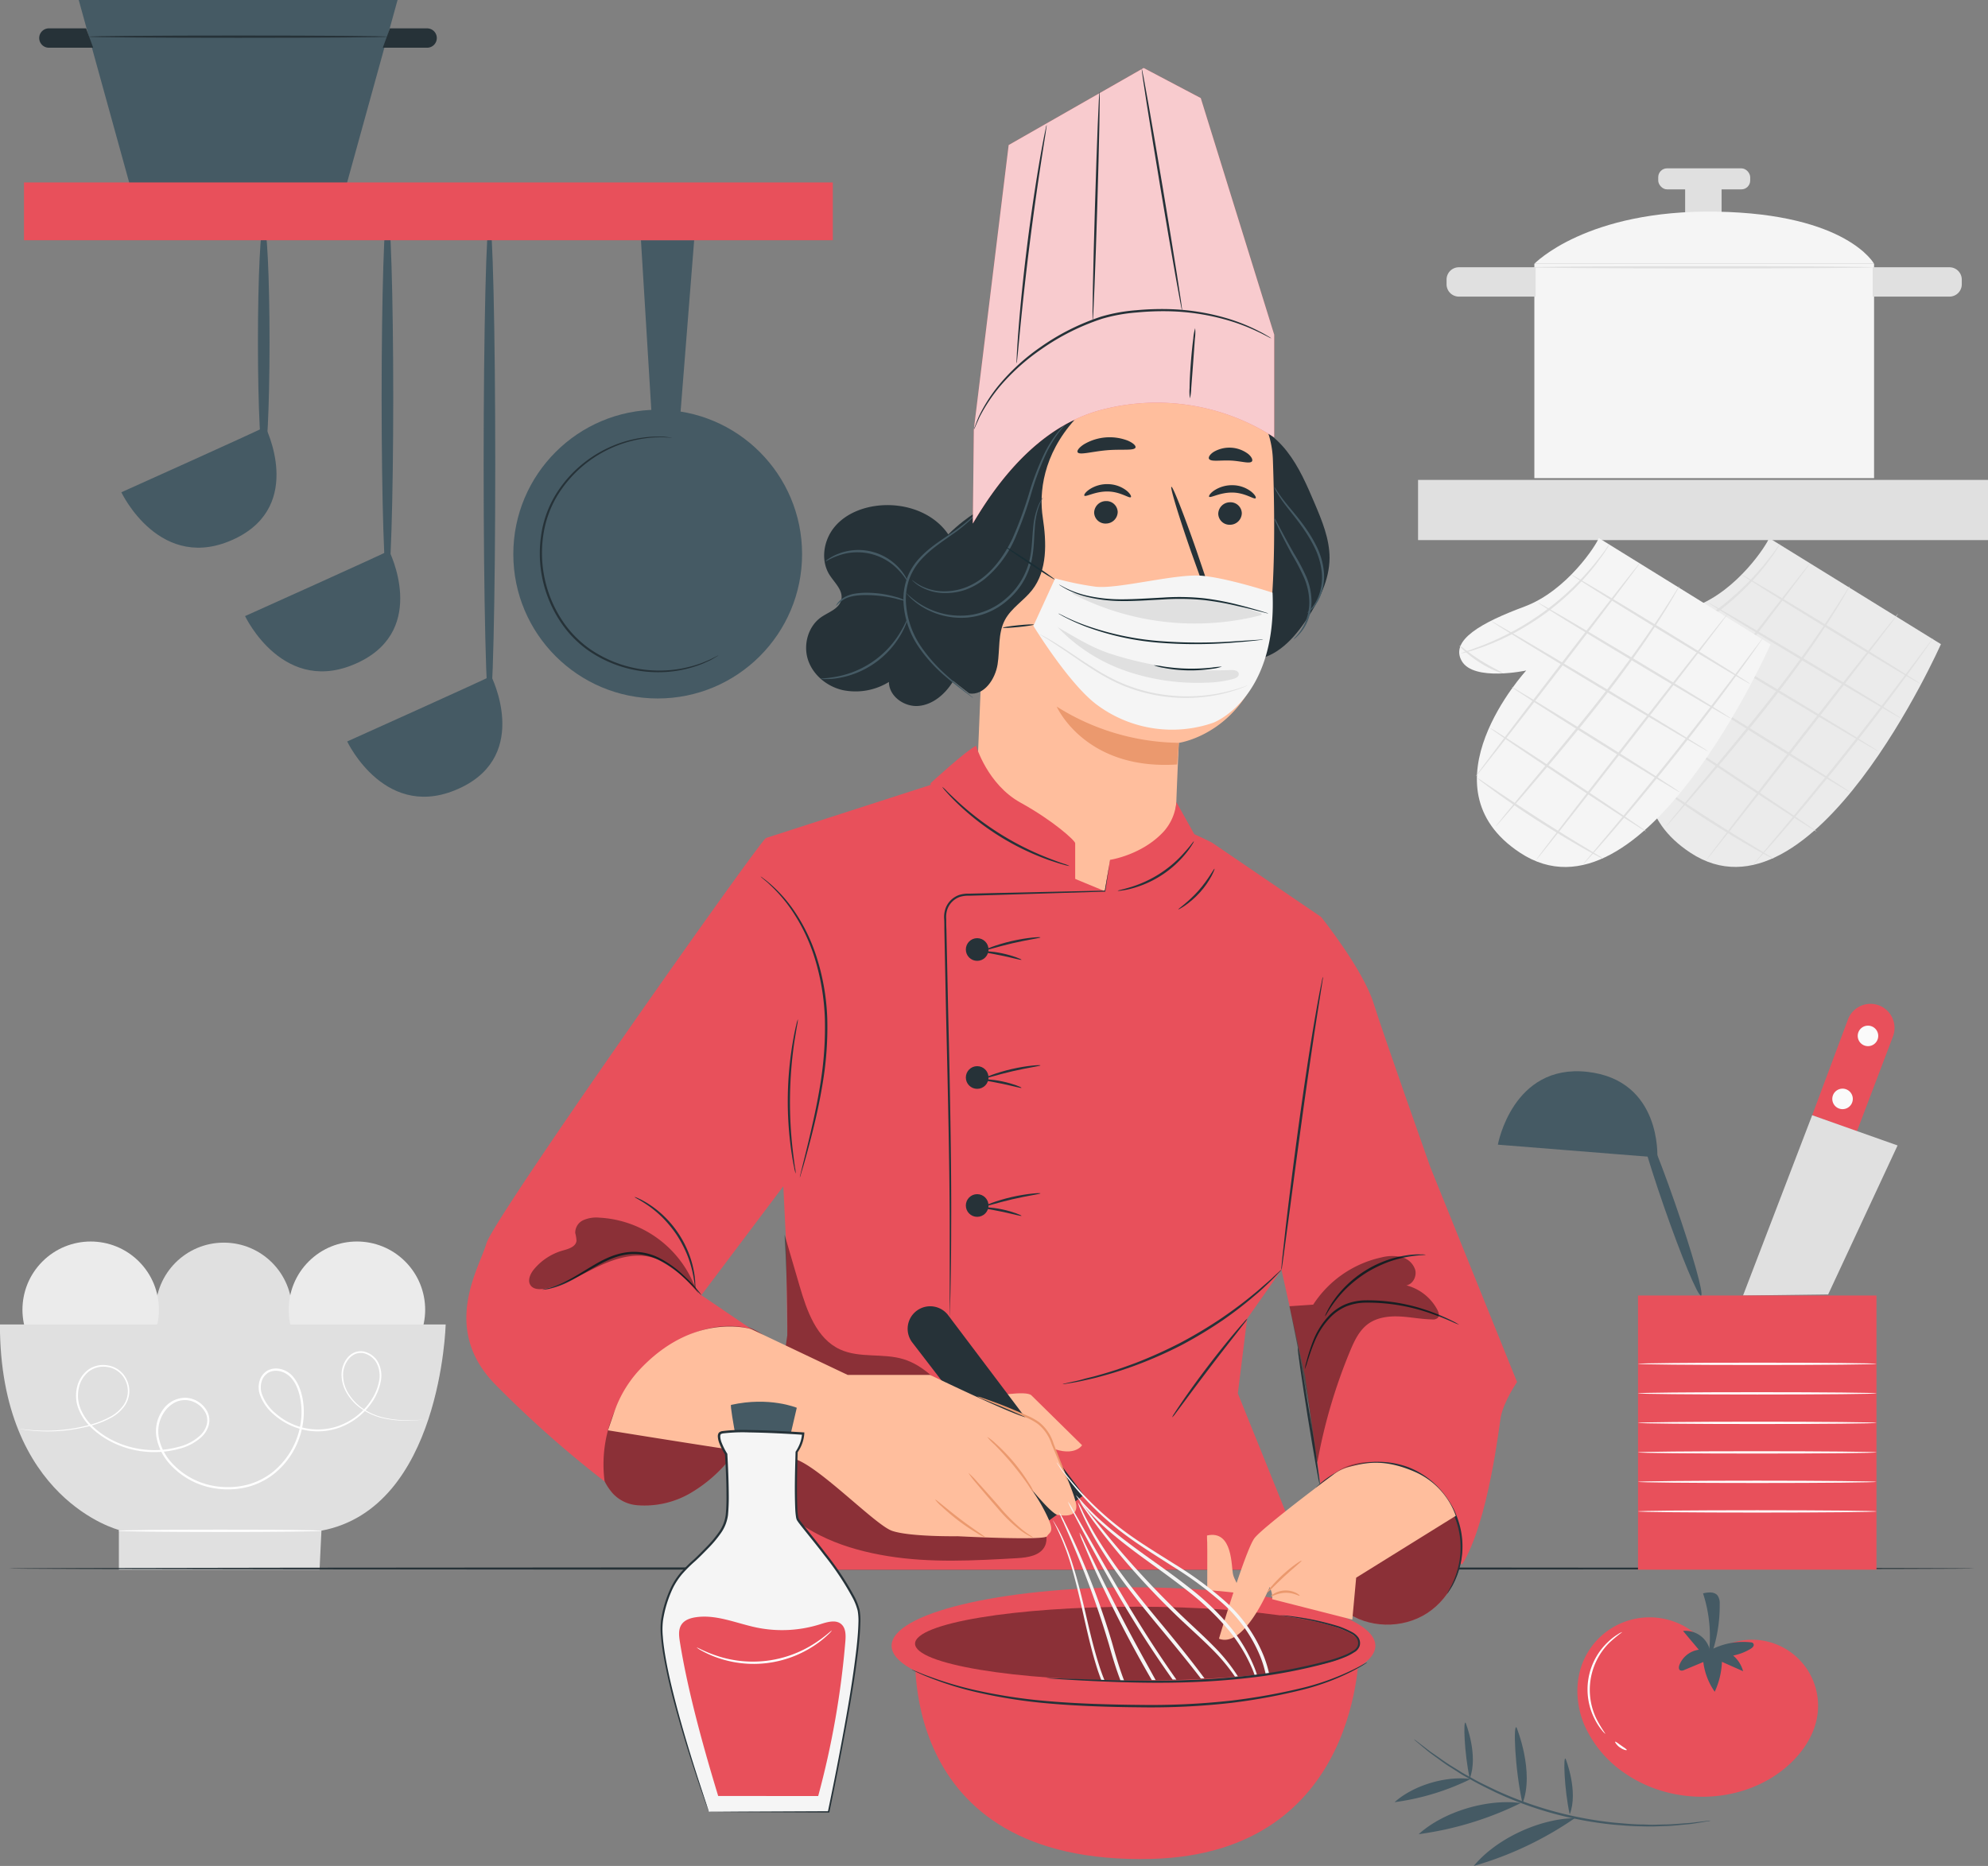<svg id="Layer_1" data-name="Layer 1" xmlns="http://www.w3.org/2000/svg" viewBox="0 0 730.97 686.21"><rect x="0" y="0" width="730.97" height="686.21" fill="#808080" stroke="none"/><defs><style>.cls-1{fill:#e0e0e0;}.cls-2{fill:#ebebeb;}.cls-3{fill:#fff;}.cls-4{fill:#f5f5f5;}.cls-5{fill:#263238;}.cls-6{fill:#e8505b;}.cls-7{fill:#ffbe9d;}.cls-8{fill:#eb996e;}.cls-9{fill:#455a64;}.cls-10{opacity:0.7;}.cls-11,.cls-12{opacity:0.4;}.cls-13{fill:#fafafa;}.cls-14{fill:#1a2e35;}</style></defs><title>main page doodle</title><circle class="cls-1" cx="82.29" cy="482.08" r="25.09"/><circle class="cls-2" cx="725.28" cy="678.71" r="25.09" transform="translate(-861.53 514.59) rotate(-45)"/><circle class="cls-2" cx="627.38" cy="678.71" r="25.09" transform="translate(-890.2 445.37) rotate(-45)"/><path class="cls-1" d="M594,684.11H757.9s-1.68,67.58-45.68,75.84l-.69,14.35H637.74V759.69S594,748.51,594,684.11Z" transform="translate(-594.03 -197.04)"/><path class="cls-3" d="M712.22,760c0,.24-16.73.43-37.36.43s-37.36-.19-37.36-.43,16.73-.42,37.36-.42S712.22,759.72,712.22,760Z" transform="translate(-594.03 -197.04)"/><path class="cls-3" d="M751.55,718.93s-.35.06-1,.13l-3.09.27a41.76,41.76,0,0,1-11.9-.58,23.69,23.69,0,0,1-8-3.2,18.29,18.29,0,0,1-6.8-7.65,13.3,13.3,0,0,1-1.14-5.66,10,10,0,0,1,2.07-5.77,7,7,0,0,1,2.56-2,6.12,6.12,0,0,1,3.34-.44,8,8,0,0,1,5.49,4,10.69,10.69,0,0,1,.94,7.1,20.14,20.14,0,0,1-2.82,7,24.75,24.75,0,0,1-12.2,9.86,23.7,23.7,0,0,1-16.75-.18,24.93,24.93,0,0,1-7.61-4.63,17,17,0,0,1-5.16-7.57,8.42,8.42,0,0,1,0-4.77,6.35,6.35,0,0,1,3-3.81c3.07-1.57,6.91-.41,9.11,2.07s3.3,5.78,3.83,9a27.72,27.72,0,0,1-.3,10,29.29,29.29,0,0,1-10.6,17.16,26.54,26.54,0,0,1-9.42,4.61,29.9,29.9,0,0,1-10.59.71,28.05,28.05,0,0,1-18.4-9.53,19.82,19.82,0,0,1-4.52-9.3,13.36,13.36,0,0,1,2.1-9.91,10.13,10.13,0,0,1,8.64-4.77,9.5,9.5,0,0,1,8.06,5.35,7.14,7.14,0,0,1,.33,4.94,9.39,9.39,0,0,1-2.59,4.13,18.74,18.74,0,0,1-8.3,4.37c-12,3.28-24.78-.36-32.6-8.14a19,19,0,0,1-4.42-6.79,13.41,13.41,0,0,1-.44-7.79,11,11,0,0,1,4-6.31,9.49,9.49,0,0,1,7-1.7,9.31,9.31,0,0,1,6,3.29,10,10,0,0,1,2.22,6.1,9.72,9.72,0,0,1-1.92,5.82,14.47,14.47,0,0,1-4.32,3.82,33.73,33.73,0,0,1-9.61,3.61,61.55,61.55,0,0,1-8.51,1.42,59.85,59.85,0,0,1-11.92-.07,38.36,38.36,0,0,1-4.11-.63s.36,0,1.05.12,1.72.22,3.08.34a62,62,0,0,0,11.87-.09,61.16,61.16,0,0,0,8.44-1.48,33.86,33.86,0,0,0,9.47-3.63,14,14,0,0,0,4.14-3.7,9.07,9.07,0,0,0,1.79-5.52,9.32,9.32,0,0,0-2.11-5.74,8.71,8.71,0,0,0-5.62-3.06,8.9,8.9,0,0,0-6.5,1.6,10.37,10.37,0,0,0-3.76,6,12.72,12.72,0,0,0,.45,7.41,18.16,18.16,0,0,0,4.28,6.52c7.62,7.56,20.17,11.11,31.88,7.88a17.92,17.92,0,0,0,7.95-4.18,8.56,8.56,0,0,0,2.37-3.78,6.28,6.28,0,0,0-.3-4.39,8.7,8.7,0,0,0-7.35-4.86,8.31,8.31,0,0,0-4.48,1.15,10.7,10.7,0,0,0-3.43,3.27,12.56,12.56,0,0,0-2,9.3,19.12,19.12,0,0,0,4.34,8.89,27.23,27.23,0,0,0,17.85,9.23,28.88,28.88,0,0,0,10.28-.69,25.63,25.63,0,0,0,9.11-4.45,28.49,28.49,0,0,0,10.3-16.66,26.8,26.8,0,0,0,.3-9.69c-.51-3.15-1.51-6.32-3.6-8.6s-5.52-3.27-8.14-1.92a5.61,5.61,0,0,0-2.63,3.34,7.69,7.69,0,0,0,0,4.33,16.2,16.2,0,0,0,4.92,7.2,24,24,0,0,0,7.36,4.51,22.88,22.88,0,0,0,16.23.21,24,24,0,0,0,11.89-9.54,19.63,19.63,0,0,0,2.76-6.71,10.08,10.08,0,0,0-.85-6.7,7.46,7.46,0,0,0-5-3.76,5.69,5.69,0,0,0-3,.39,6.54,6.54,0,0,0-2.36,1.87,9.41,9.41,0,0,0-2,5.46,13.05,13.05,0,0,0,1.07,5.44,17.87,17.87,0,0,0,6.58,7.49,23.45,23.45,0,0,0,7.86,3.22,42.81,42.81,0,0,0,11.82.74l3.09-.18C751.2,718.93,751.55,718.93,751.55,718.93Z" transform="translate(-594.03 -197.04)"/><path class="cls-2" d="M1244.51,394.9c-.63,2.15-11.55,19.35-27.3,25.21s-27.46,12.32-23.08,20,23.72,3.51,23.72,3.51-39.25,42.66-2.3,67c45,29.73,92.14-76.69,92.14-76.69Z" transform="translate(-594.03 -197.04)"/><path class="cls-1" d="M1300.27,448.61c-.12.2-15-8.65-33.17-19.77s-32.86-20.3-32.73-20.5,15,8.65,33.17,19.77S1300.39,448.41,1300.27,448.61Z" transform="translate(-594.03 -197.04)"/><path class="cls-1" d="M1293.3,461.37c-.13.2-16.17-9.22-35.84-21s-35.52-21.56-35.4-21.76,16.17,9.21,35.84,21S1293.42,461.17,1293.3,461.37Z" transform="translate(-594.03 -197.04)"/><path class="cls-1" d="M1284.88,473.46c-.13.2-18.14-10.4-40.24-23.67s-39.92-24.21-39.8-24.41,18.13,10.4,40.24,23.68S1285,473.26,1284.88,473.46Z" transform="translate(-594.03 -197.04)"/><path class="cls-1" d="M1274.37,488.42c-.13.2-14.09-8.31-31.19-19s-30.86-19.55-30.73-19.75,14.08,8.32,31.19,19S1274.49,488.22,1274.37,488.42Z" transform="translate(-594.03 -197.04)"/><path class="cls-1" d="M1262,502.87c-.13.2-13.14-8.19-29-18.73s-28.7-19.25-28.57-19.45,13.13,8.19,29,18.74S1262.15,502.68,1262,502.87Z" transform="translate(-594.03 -197.04)"/><path class="cls-1" d="M1246.25,512.9a10.49,10.49,0,0,1-2-.93c-1.24-.64-3-1.61-5.19-2.84-4.36-2.45-10.3-6-16.72-10.09s-12.11-8.05-16.15-11c-2-1.46-3.65-2.67-4.75-3.53a11.17,11.17,0,0,1-1.66-1.4,10.1,10.1,0,0,1,1.85,1.13l4.9,3.31c4.13,2.8,9.86,6.64,16.27,10.75s12.29,7.71,16.56,10.29l5,3.07A11.17,11.17,0,0,1,1246.25,512.9Z" transform="translate(-594.03 -197.04)"/><path class="cls-1" d="M1209.3,444.62c-.06.2-4.22-1.11-8.71-4s-7.46-6.06-7.3-6.2,3.34,2.68,7.76,5.48S1209.4,444.38,1209.3,444.62Z" transform="translate(-594.03 -197.04)"/><path class="cls-1" d="M1304.76,431.78a5.28,5.28,0,0,1-.56.93l-1.76,2.54c-1.53,2.21-3.79,5.37-6.62,9.25-5.66,7.76-13.64,18.36-22.75,29.84s-17.64,21.65-23.92,28.92c-3.13,3.63-5.7,6.55-7.5,8.54l-2.09,2.28a4.86,4.86,0,0,1-.77.76,5.28,5.28,0,0,1,.64-.87l2-2.39,7.29-8.71c6.16-7.37,14.6-17.6,23.71-29.06s17.16-22,22.94-29.67l6.84-9.08,1.88-2.46A5.77,5.77,0,0,1,1304.76,431.78Z" transform="translate(-594.03 -197.04)"/><path class="cls-1" d="M1292,422.68c.18.14-15.47,20.57-35,45.61s-35.44,45.23-35.63,45.09,15.46-20.57,34.95-45.62S1291.8,422.53,1292,422.68Z" transform="translate(-594.03 -197.04)"/><path class="cls-1" d="M1274.17,412.58a5,5,0,0,1-.51,1l-1.6,2.82c-1.42,2.44-3.53,5.93-6.28,10.16-5.47,8.47-13.6,19.8-23.19,31.84s-18.65,22.62-25.18,30.28l-7.79,9-2.16,2.43a5.3,5.3,0,0,1-.79.81,6.57,6.57,0,0,1,.66-.92l2-2.53c1.86-2.25,4.43-5.38,7.58-9.22,6.43-7.76,15.41-18.4,25-30.43s17.77-23.26,23.35-31.64c2.81-4.18,5-7.61,6.51-10,.71-1.13,1.29-2,1.74-2.74A6.65,6.65,0,0,1,1274.17,412.58Z" transform="translate(-594.03 -197.04)"/><path class="cls-1" d="M1259.55,404.21c.19.14-13.15,17.8-29.78,39.43s-30.28,39.06-30.47,38.91,13.15-17.79,29.79-39.43S1259.37,404.06,1259.55,404.21Z" transform="translate(-594.03 -197.04)"/><path class="cls-1" d="M1248.56,397.05a17.29,17.29,0,0,1-1.41,2.35c-.46.75-1.06,1.66-1.81,2.66s-1.55,2.2-2.57,3.41a91.79,91.79,0,0,1-7.41,8.26,94.11,94.11,0,0,1-21.87,16.06,91.41,91.41,0,0,1-10.1,4.61c-1.46.6-2.83,1-4,1.43s-2.23.71-3.08.93a19.33,19.33,0,0,1-2.67.64,15.72,15.72,0,0,1,2.57-1c.84-.27,1.86-.61,3-1.06s2.51-.9,4-1.54a105.67,105.67,0,0,0,9.95-4.74,100.52,100.52,0,0,0,21.69-15.94,105,105,0,0,0,7.5-8.07c1-1.18,1.87-2.33,2.65-3.31s1.41-1.85,1.92-2.56A16.3,16.3,0,0,1,1248.56,397.05Z" transform="translate(-594.03 -197.04)"/><rect class="cls-1" x="521.41" y="176.49" width="209.56" height="22.13"/><path class="cls-4" d="M1181.88,394.9c-.64,2.15-11.56,19.35-27.3,25.21s-27.46,12.32-23.09,20,23.72,3.51,23.72,3.51-39.24,42.66-2.3,67C1198,540.42,1245.05,434,1245.05,434Z" transform="translate(-594.03 -197.04)"/><path class="cls-1" d="M1237.64,448.61c-.13.2-15-8.65-33.18-19.77s-32.85-20.3-32.73-20.5,15,8.65,33.18,19.77S1237.76,448.41,1237.64,448.61Z" transform="translate(-594.03 -197.04)"/><path class="cls-1" d="M1230.66,461.37c-.12.2-16.17-9.22-35.83-21s-35.52-21.56-35.4-21.76,16.16,9.21,35.84,21S1230.78,461.17,1230.66,461.37Z" transform="translate(-594.03 -197.04)"/><path class="cls-1" d="M1222.24,473.46c-.12.2-18.14-10.4-40.24-23.67s-39.92-24.21-39.8-24.41,18.14,10.4,40.24,23.68S1222.36,473.26,1222.24,473.46Z" transform="translate(-594.03 -197.04)"/><path class="cls-1" d="M1211.73,488.42c-.12.2-14.09-8.31-31.18-19s-30.86-19.55-30.74-19.75,14.09,8.32,31.19,19S1211.86,488.22,1211.73,488.42Z" transform="translate(-594.03 -197.04)"/><path class="cls-1" d="M1199.38,502.87c-.13.2-13.13-8.19-29-18.73s-28.7-19.25-28.57-19.45,13.13,8.19,29,18.74S1199.51,502.68,1199.38,502.87Z" transform="translate(-594.03 -197.04)"/><path class="cls-1" d="M1183.61,512.9a10.49,10.49,0,0,1-2-.93c-1.24-.64-3-1.61-5.19-2.84-4.35-2.45-10.3-6-16.72-10.09s-12.1-8.05-16.15-11c-2-1.46-3.64-2.67-4.75-3.53a11.91,11.91,0,0,1-1.66-1.4,9.93,9.93,0,0,1,1.86,1.13l4.9,3.31c4.13,2.8,9.85,6.64,16.26,10.75s12.29,7.71,16.56,10.29l5.06,3.07A10.71,10.71,0,0,1,1183.61,512.9Z" transform="translate(-594.03 -197.04)"/><path class="cls-1" d="M1146.66,444.62c-.06.2-4.21-1.11-8.7-4s-7.46-6.06-7.3-6.2,3.33,2.68,7.75,5.48S1146.76,444.38,1146.66,444.62Z" transform="translate(-594.03 -197.04)"/><path class="cls-1" d="M1242.12,431.78a4.58,4.58,0,0,1-.56.93l-1.75,2.54c-1.53,2.21-3.8,5.37-6.63,9.25-5.65,7.76-13.64,18.36-22.75,29.84s-17.63,21.65-23.91,28.92c-3.14,3.63-5.71,6.55-7.51,8.54l-2.08,2.28a5.46,5.46,0,0,1-.77.76,4.6,4.6,0,0,1,.64-.87c.5-.61,1.16-1.4,2-2.39l7.3-8.71c6.15-7.37,14.59-17.6,23.7-29.06s17.16-22,22.94-29.67l6.84-9.08c.77-1,1.4-1.82,1.88-2.46A6.72,6.72,0,0,1,1242.12,431.78Z" transform="translate(-594.03 -197.04)"/><path class="cls-1" d="M1229.35,422.68c.19.14-15.46,20.57-34.95,45.61s-35.44,45.23-35.62,45.09,15.46-20.57,35-45.62S1229.17,422.53,1229.35,422.68Z" transform="translate(-594.03 -197.04)"/><path class="cls-1" d="M1211.54,412.58a5.74,5.74,0,0,1-.51,1l-1.61,2.82c-1.41,2.44-3.53,5.93-6.28,10.16-5.47,8.47-13.6,19.8-23.19,31.84s-18.64,22.62-25.18,30.28l-7.79,9-2.15,2.43a5,5,0,0,1-.8.81,6.27,6.27,0,0,1,.67-.92c.51-.65,1.19-1.49,2-2.53l7.58-9.22c6.42-7.76,15.4-18.4,25-30.43s17.77-23.26,23.36-31.64c2.81-4.18,5-7.61,6.5-10l1.74-2.74A6.09,6.09,0,0,1,1211.54,412.58Z" transform="translate(-594.03 -197.04)"/><path class="cls-1" d="M1196.92,404.21c.18.14-13.15,17.8-29.79,39.43s-30.28,39.06-30.47,38.91,13.15-17.79,29.79-39.43S1196.73,404.06,1196.92,404.21Z" transform="translate(-594.03 -197.04)"/><path class="cls-1" d="M1185.92,397.05a16.41,16.41,0,0,1-1.4,2.35c-.47.75-1.06,1.66-1.82,2.66s-1.55,2.2-2.56,3.41a93.61,93.61,0,0,1-7.42,8.26,103.81,103.81,0,0,1-10.35,8.82,102.3,102.3,0,0,1-11.51,7.24,92.25,92.25,0,0,1-10.1,4.61c-1.46.6-2.83,1-4,1.43s-2.22.71-3.08.93a18.59,18.59,0,0,1-2.67.64,16.23,16.23,0,0,1,2.57-1c.84-.27,1.86-.61,3-1.06s2.52-.9,4-1.54a103.36,103.36,0,0,0,10-4.74,99.87,99.87,0,0,0,21.69-15.94,103,103,0,0,0,7.5-8.07c1-1.18,1.88-2.33,2.65-3.31s1.42-1.85,1.92-2.56A17.42,17.42,0,0,1,1185.92,397.05Z" transform="translate(-594.03 -197.04)"/><rect class="cls-1" x="619.61" y="65.77" width="13.4" height="13.4"/><rect class="cls-4" x="564.17" y="97.01" width="124.91" height="78.83"/><path class="cls-4" d="M1158.2,294.05s19.12-20,67.07-19.17,57.84,19.17,57.84,19.17Z" transform="translate(-594.03 -197.04)"/><path class="cls-1" d="M1282.63,295.34c0,.23-28.08.42-62.71.42s-62.72-.19-62.72-.42,28.07-.43,62.72-.43S1282.63,295.1,1282.63,295.34Z" transform="translate(-594.03 -197.04)"/><path class="cls-1" d="M688.59,98.29h28.21a4.53,4.53,0,0,1,4.53,4.53v1.73a4.53,4.53,0,0,1-4.53,4.53H688.59a0,0,0,0,1,0,0V98.29a0,0,0,0,1,0,0Z"/><path class="cls-1" d="M1125.92,295.34h28.21a4.53,4.53,0,0,1,4.53,4.53v1.73a4.53,4.53,0,0,1-4.53,4.53h-28.21a0,0,0,0,1,0,0V295.34A0,0,0,0,1,1125.92,295.34Z" transform="translate(1690.55 404.42) rotate(-180)"/><rect class="cls-1" x="609.72" y="61.91" width="33.81" height="7.73" rx="3.24"/><path class="cls-5" d="M1320,773.87c0,.24-161.8.43-361.34.43s-361.38-.19-361.38-.43,161.77-.42,361.38-.42S1320,773.64,1320,773.87Z" transform="translate(-594.03 -197.04)"/><path class="cls-6" d="M1079.81,534.27c-.65,2.8-14.6,129.77-14.6,129.77L1052.59,682l-3.42,27.47,26.17,64.86H881.39s-3.07-34.27-2.81-43.43,4.94-42.78,4.94-42.78L883.07,654l-7.35-148.79L941.45,484c39.7-6.84,98.14,22.87,98.14,22.87Z" transform="translate(-594.03 -197.04)"/><path class="cls-5" d="M1054.6,439.63c8.64-.54,15.26-7.76,20-15,4.45-6.75,8.25-14.33,8.3-22.41,0-7-2.77-13.69-5.52-20.15-2.83-6.64-5.71-13.37-10.16-19.06s-10.74-10.31-17.91-11.2" transform="translate(-594.03 -197.04)"/><path class="cls-7" d="M953.66,473.46l.09-2.14,5.07-124,2.8-7,62-8.57a35.69,35.69,0,0,1,38.44,34.36c.8,22.56.89,50.14-2.25,66.88-6.3,33.65-32.32,37.24-32.32,37.24s-.45,8.81-.93,21.53c-.36,9.62-8.85,37.32-18.47,37.6-4.13.11-15.4-3.47-20.78-4.25C953.4,520.14,953.66,473.46,953.66,473.46Z" transform="translate(-594.03 -197.04)"/><path class="cls-5" d="M1050.63,385.76a4.33,4.33,0,0,1-4.3,4.26,4.15,4.15,0,0,1-4.36-4,4.33,4.33,0,0,1,4.29-4.26A4.15,4.15,0,0,1,1050.63,385.76Z" transform="translate(-594.03 -197.04)"/><path class="cls-5" d="M1055.7,380.27c-.55.55-3.77-2-8.43-2.09s-8.15,2.12-8.64,1.54c-.24-.26.33-1.27,1.85-2.31a11.93,11.93,0,0,1,6.94-1.93,11.4,11.4,0,0,1,6.69,2.37C1055.51,379,1056,380,1055.7,380.27Z" transform="translate(-594.03 -197.04)"/><path class="cls-5" d="M1005,385.32a4.34,4.34,0,0,1-4.3,4.26,4.15,4.15,0,0,1-4.36-4,4.34,4.34,0,0,1,4.3-4.26A4.15,4.15,0,0,1,1005,385.32Z" transform="translate(-594.03 -197.04)"/><path class="cls-5" d="M1009.83,379.87c-.56.55-3.78-2-8.44-2.08s-8.14,2.12-8.64,1.53c-.24-.26.33-1.26,1.86-2.3a11.78,11.78,0,0,1,6.93-1.93,11.43,11.43,0,0,1,6.7,2.36C1009.64,378.59,1010.1,379.63,1009.83,379.87Z" transform="translate(-594.03 -197.04)"/><path class="cls-5" d="M1025.8,414.93c0-.26,2.9-.68,7.62-1.16,1.19-.09,2.32-.29,2.55-1.1s-.16-2.15-.7-3.55L1032,400c-4.54-13.05-7.79-23.76-7.26-23.94s4.63,10.25,9.17,23.3c1.09,3.22,2.13,6.28,3.12,9.22.41,1.36,1.14,2.92.49,4.69a3,3,0,0,1-2,1.69,8.19,8.19,0,0,1-2,.22C1028.75,415.26,1025.81,415.2,1025.8,414.93Z" transform="translate(-594.03 -197.04)"/><path class="cls-8" d="M1027.5,470.22a86.07,86.07,0,0,1-44.93-13.33s10.34,23.52,44.26,21.29Z" transform="translate(-594.03 -197.04)"/><path class="cls-8" d="M1023.52,426.12a8.38,8.38,0,0,0-7.45-3.33,7.69,7.69,0,0,0-5.38,2.69,4.88,4.88,0,0,0-.52,5.55c1.21,1.81,3.83,2.29,6.07,1.72a17.74,17.74,0,0,0,6.06-3.39,5.18,5.18,0,0,0,1.37-1.35,1.54,1.54,0,0,0,0-1.73" transform="translate(-594.03 -197.04)"/><path class="cls-5" d="M1012,417.78c.76,0,.63,5,4.86,8.75s9.64,3.31,9.66,4c.06.31-1.23.95-3.51.94a12.57,12.57,0,0,1-8.07-3.06,11,11,0,0,1-3.75-7.33C1011,419,1011.64,417.74,1012,417.78Z" transform="translate(-594.03 -197.04)"/><path class="cls-5" d="M1011.54,361.63c-.5,1.25-5.14.52-10.63,1s-10,1.88-10.65.72c-.31-.55.49-1.72,2.31-2.9a18.56,18.56,0,0,1,16.21-1.34C1010.77,360,1011.75,361,1011.54,361.63Z" transform="translate(-594.03 -197.04)"/><path class="cls-5" d="M1054.36,366.72c-.85,1-4-.15-7.9-.31s-7.15.52-7.88-.61c-.31-.55.23-1.6,1.69-2.56A11.45,11.45,0,0,1,1053,364C1054.32,365.11,1054.73,366.21,1054.36,366.72Z" transform="translate(-594.03 -197.04)"/><path class="cls-5" d="M953.33,385.23s-8.29,4.44-17,15.4c-5.38,6.75-8.87,15.47-7.53,24,1.86,11.81,12.1,20.21,21.62,27.44,5.48.8,9.56-5.26,10.42-10.73s.08-11.39,2.68-16.29c2.32-4.39,6.92-7.08,10-11,5.71-7.28,5.32-17.52,3.93-26.67s.05-23,11.75-36C989.15,351.4,960.58,362.61,953.33,385.23Z" transform="translate(-594.03 -197.04)"/><path class="cls-5" d="M943.19,415.67c5-7.09,3.68-17.51-2-24.08s-14.88-9.42-23.52-8.68c-6.3.54-12.67,3-16.73,7.85S895.64,403,899,408.39c1.86,2.95,5.12,5.74,4.37,9.16s-4.61,4.53-7.38,6.45c-4.83,3.36-6.7,10.15-4.85,15.74s7,9.77,12.74,11.09a23.38,23.38,0,0,0,17-3c0,5.26,5.65,9.27,10.88,8.82s9.67-4.25,12.47-8.69c4-6.27,5.33-13.91,5.15-21.32s-1.79-14.72-3.4-22" transform="translate(-594.03 -197.04)"/><path class="cls-9" d="M951.85,453.67a3.33,3.33,0,0,1-.77-.49L949,451.65c-1.82-1.37-4.46-3.35-7.53-6A55.17,55.17,0,0,1,931.84,435a32.24,32.24,0,0,1-5.61-16.57,22.91,22.91,0,0,1,1.42-9.05,22.28,22.28,0,0,1,4.58-7.21c3.76-4,8-6.52,11.28-8.84a65.7,65.7,0,0,0,7.62-5.82c.84-.76,1.46-1.39,1.86-1.82a4,4,0,0,1,.67-.63s-.16.27-.54.74a18.79,18.79,0,0,1-1.76,1.95,56.24,56.24,0,0,1-7.51,6.07c-3.28,2.39-7.42,5-11,8.88a21.73,21.73,0,0,0-4.38,7,22.38,22.38,0,0,0-1.35,8.73,32.09,32.09,0,0,0,5.41,16.17,57.22,57.22,0,0,0,9.35,10.63c3,2.73,5.57,4.78,7.32,6.22l2,1.67A3.43,3.43,0,0,1,951.85,453.67Z" transform="translate(-594.03 -197.04)"/><path class="cls-9" d="M927.76,410.89c-.14.09-1-1.72-3.16-4a20.74,20.74,0,0,0-22.42-5.49c-3,1.05-4.57,2.26-4.66,2.12a4.16,4.16,0,0,1,1.07-.9A18.54,18.54,0,0,1,902,400.8a20.21,20.21,0,0,1,23.08,5.66,17.44,17.44,0,0,1,2.17,3.14A4.11,4.11,0,0,1,927.76,410.89Z" transform="translate(-594.03 -197.04)"/><path class="cls-9" d="M901.46,419.87c-.1,0,.51-1.62,2.72-3a11.86,11.86,0,0,1,4.19-1.52,28.32,28.32,0,0,1,5.39-.3,38.2,38.2,0,0,1,9.64,1.51,13.53,13.53,0,0,1,3.75,1.51,34.47,34.47,0,0,1-3.91-.92,47.94,47.94,0,0,0-9.5-1.25c-3.75-.14-7.15.27-9.26,1.49A12.37,12.37,0,0,0,901.46,419.87Z" transform="translate(-594.03 -197.04)"/><path class="cls-9" d="M895.83,446.66c0-.15,2.34-.1,6-.82A34.65,34.65,0,0,0,925,429.65c1.94-3.2,2.7-5.43,2.85-5.37a5.54,5.54,0,0,1-.45,1.59,27.36,27.36,0,0,1-1.88,4.08A32.84,32.84,0,0,1,902,446.44a27,27,0,0,1-4.48.35A5.24,5.24,0,0,1,895.83,446.66Z" transform="translate(-594.03 -197.04)"/><path class="cls-9" d="M929.4,410.37c.06-.08,1,.88,3.06,2a18.65,18.65,0,0,0,9.6,2.11,22.12,22.12,0,0,0,6.7-1.29,24.4,24.4,0,0,0,6.81-3.87c4.37-3.44,8-8.53,10.78-14.34a146.59,146.59,0,0,0,6.24-17.13,98.88,98.88,0,0,1,5.43-14,42.43,42.43,0,0,1,5.46-8.5,23.41,23.41,0,0,1,1.87-2,4.22,4.22,0,0,1,.72-.63c.06.05-.88,1-2.33,2.86a46.29,46.29,0,0,0-5.18,8.55,106.67,106.67,0,0,0-5.22,13.94,138.94,138.94,0,0,1-6.22,17.25A40,40,0,0,1,956.05,410a25,25,0,0,1-7,3.92,22.21,22.21,0,0,1-6.92,1.22,18.34,18.34,0,0,1-9.78-2.42,11.36,11.36,0,0,1-1.33-.88,8.93,8.93,0,0,1-.9-.74A4.26,4.26,0,0,1,929.4,410.37Z" transform="translate(-594.03 -197.04)"/><path class="cls-9" d="M977.51,380c.08.05-.6,1-1.36,2.9a29.18,29.18,0,0,0-1.64,8.51c-.34,3.66-.2,8.14-1.46,13a27,27,0,0,1-8.6,13.42,25.93,25.93,0,0,1-14.62,6.31,27.3,27.3,0,0,1-12.9-2,25.92,25.92,0,0,1-7.48-4.65,16.23,16.23,0,0,1-1.69-1.71c-.36-.41-.54-.63-.51-.65s.81.81,2.42,2.1a27.74,27.74,0,0,0,20.08,6.11,25.49,25.49,0,0,0,14.15-6.17,26.76,26.76,0,0,0,8.39-13c1.27-4.66,1.21-9.13,1.61-12.81a27.24,27.24,0,0,1,2-8.59,13.2,13.2,0,0,1,1.15-2.11C977.31,380.2,977.48,380,977.51,380Z" transform="translate(-594.03 -197.04)"/><path class="cls-9" d="M1074.61,422.46c0-.07.56-.52,1.44-1.52a15.38,15.38,0,0,0,2.86-4.81,19.61,19.61,0,0,0,1.17-8.18,26.94,26.94,0,0,0-2.8-9.77c-3.25-6.56-7.72-11.59-10.64-15.43a42,42,0,0,1-3.19-4.77,9,9,0,0,1-.91-1.9,11.15,11.15,0,0,1,1.19,1.72c.75,1.13,1.87,2.71,3.39,4.58,3,3.72,7.6,8.73,10.92,15.43a26.7,26.7,0,0,1,2.82,10.09,19.59,19.59,0,0,1-1.38,8.45,14.52,14.52,0,0,1-3.19,4.82,9.12,9.12,0,0,1-1.2,1C1074.79,422.38,1074.63,422.48,1074.61,422.46Z" transform="translate(-594.03 -197.04)"/><path class="cls-9" d="M1069.76,432.05c-.17-.14,2.2-1.84,4.06-5.86a19,19,0,0,0,1.62-7.48,23.34,23.34,0,0,0-1.91-9.19,79.74,79.74,0,0,0-4.41-8.48c-1.43-2.6-2.66-5-3.66-7s-1.76-3.64-2.26-4.79a8.21,8.21,0,0,1-.67-1.84,9.25,9.25,0,0,1,1,1.69q1,1.89,2.5,4.67c1.06,2,2.35,4.29,3.8,6.86a71.92,71.92,0,0,1,4.52,8.54,23.18,23.18,0,0,1,1.9,9.52,18.63,18.63,0,0,1-1.86,7.72,16,16,0,0,1-3.09,4.36,10.34,10.34,0,0,1-1.09,1C1069.92,432,1069.78,432.07,1069.76,432.05Z" transform="translate(-594.03 -197.04)"/><path class="cls-6" d="M951.73,389.58c11.22-19.16,26.92-37,48.52-42.14a79.56,79.56,0,0,1,62.29,10.44V320.11l-27-87-21-11.07-49.63,28.34L952.1,355Z" transform="translate(-594.03 -197.04)"/><g class="cls-10"><path class="cls-3" d="M951.73,389.58c11.22-19.16,26.92-37,48.52-42.14a79.56,79.56,0,0,1,62.29,10.44V320.11l-27-87-21-11.07-49.63,28.34L952.1,355Z" transform="translate(-594.03 -197.04)"/></g><path class="cls-5" d="M1061.49,321.48a6.82,6.82,0,0,1-1.19-.56c-.77-.37-1.87-1-3.35-1.68a72.33,72.33,0,0,0-12.89-4.82,84.42,84.42,0,0,0-20.15-2.91,103.58,103.58,0,0,0-12,.45,61.73,61.73,0,0,0-12.67,2.31A85.17,85.17,0,0,0,977,325.41,78,78,0,0,0,961.81,339a61.65,61.65,0,0,0-7.61,11.43l-1.52,3.43a7.21,7.21,0,0,1-.58,1.18,7.6,7.6,0,0,1,.42-1.25c.31-.8.74-2,1.38-3.5a57.16,57.16,0,0,1,7.45-11.67,76.3,76.3,0,0,1,15.15-13.85A84.51,84.51,0,0,1,999,313.45a62.28,62.28,0,0,1,12.84-2.32,100.65,100.65,0,0,1,12.14-.4,82.87,82.87,0,0,1,20.3,3.11,66.76,66.76,0,0,1,12.86,5.1c1.48.71,2.55,1.41,3.29,1.83A8.77,8.77,0,0,1,1061.49,321.48Z" transform="translate(-594.03 -197.04)"/><path class="cls-5" d="M1028.7,311.38c-.23,0-3.75-19.85-7.85-44.41s-7.25-44.52-7-44.55,3.74,19.84,7.85,44.41S1028.93,311.34,1028.7,311.38Z" transform="translate(-594.03 -197.04)"/><path class="cls-5" d="M995.81,315c-.24,0,.14-18.88.83-42.14s1.45-42.13,1.68-42.12-.13,18.87-.83,42.14S996,315,995.81,315Z" transform="translate(-594.03 -197.04)"/><path class="cls-5" d="M967.82,330.64a3.27,3.27,0,0,1,0-.9c0-.68.06-1.53.1-2.57.12-2.24.32-5.47.64-9.45.62-8,1.71-19,3.23-31.09s3.2-23,4.57-30.92c.69-3.94,1.28-7.12,1.73-9.31.21-1,.39-1.85.53-2.52a3.46,3.46,0,0,1,.25-.87,4.28,4.28,0,0,1-.08.9l-.37,2.55c-.37,2.33-.86,5.49-1.46,9.35-1.22,7.9-2.8,18.83-4.33,30.93s-2.69,23.08-3.47,31c-.37,3.89-.68,7.08-.9,9.42-.11,1-.2,1.88-.27,2.56A3.41,3.41,0,0,1,967.82,330.64Z" transform="translate(-594.03 -197.04)"/><path class="cls-5" d="M1033.48,317.74a17,17,0,0,1-.09,3.8c-.19,2.66-.41,5.73-.66,9.12s-.49,6.46-.69,9.12a17.76,17.76,0,0,1-.48,3.77,16,16,0,0,1-.13-3.81c0-2.34.18-5.58.45-9.14s.61-6.79.91-9.12A16.9,16.9,0,0,1,1033.48,317.74Z" transform="translate(-594.03 -197.04)"/><path class="cls-6" d="M877.09,690.43c-2.07-3-7.62-5.71-11.26-6.1-12.59-1.38-24.06,4-34,11.92l-2,3.55c-5.35,4.17-10.92,8.92-12.58,15.49s-2.13,14.07-2.27,20.84c-.06,3.1,1.36,6.59,4.25,10a13.71,13.71,0,0,0,9.2,4.47,33.53,33.53,0,0,0,19.19-4.3,52.72,52.72,0,0,0,15-13,73.72,73.72,0,0,0,15.34-32.7C878.73,697.17,879.06,693.32,877.09,690.43Z" transform="translate(-594.03 -197.04)"/><g class="cls-11"><path d="M877.09,690.43c-2.07-3-7.62-5.71-11.26-6.1-12.59-1.38-24.06,4-34,11.92l-2,3.55c-5.35,4.17-10.92,8.92-12.58,15.49s-2.13,14.07-2.27,20.84c-.06,3.1,1.36,6.59,4.25,10a13.71,13.71,0,0,0,9.2,4.47,33.53,33.53,0,0,0,19.19-4.3,52.72,52.72,0,0,0,15-13,73.72,73.72,0,0,0,15.34-32.7C878.73,697.17,879.06,693.32,877.09,690.43Z" transform="translate(-594.03 -197.04)"/></g><path class="cls-6" d="M875.72,505.18c-2,.65-100.18,139.85-102.82,149.07s-17,31.33,3.3,52a403.68,403.68,0,0,0,40.14,35.61c-4.55-35.08,30-63.37,54-56l-18.43-12.51,42.14-56" transform="translate(-594.03 -197.04)"/><path class="cls-6" d="M1079.81,534.27s15.45,19.31,19.31,31.83c3.31,10.68,20.81,60.11,20.81,60.11l31.91,79.08s-4.85,7-6,12.91c-.46,2.35-4.52,38.67-14.18,54.14l-51.18-22.88L1074,703.65,1065.21,664l9.12-106.27Z" transform="translate(-594.03 -197.04)"/><path class="cls-6" d="M936.17,485.09s13.16-12.1,16.75-13.8c0,0,4.17,14.2,16.34,20.92s20.11,14,20.11,14.93v17.62S939.32,511.08,936.17,485.09Z" transform="translate(-594.03 -197.04)"/><path class="cls-6" d="M944.54,574.71l97.34-5.88-4.49-55.6-4.24-9.43L1026.56,492a18.59,18.59,0,0,1-4.6,10.79c-8,8.73-19.78,10.46-19.78,10.46l-1.92,11.53L951,504.38s-6.43,67.13-6.43,68.73" transform="translate(-594.03 -197.04)"/><path class="cls-5" d="M1002.18,513.23a4.27,4.27,0,0,1-.07.75c-.08.54-.19,1.27-.32,2.21-.31,2-.76,4.88-1.34,8.6l0,.15h-.15l-40,1.23-6.6.19-3.42.09a10.44,10.44,0,0,0-3.32.43,7.52,7.52,0,0,0-4.63,4.66,8.94,8.94,0,0,0-.38,3.49c0,1.23,0,2.47.07,3.73.21,10,.44,20.64.67,31.63.75,30.78,1.22,58.65,1.08,78.82,0,10.09-.17,18.25-.29,23.89-.08,2.78-.14,5-.18,6.49,0,.71-.05,1.27-.07,1.69a2.65,2.65,0,0,1,0,.58,2.9,2.9,0,0,1,0-.58c0-.42,0-1,0-1.69,0-1.54,0-3.71,0-6.49,0-5.69,0-13.84,0-23.89,0-20.17-.59-48-1.33-78.8-.22-11-.44-21.61-.64-31.64,0-1.25,0-2.5-.06-3.73a9.5,9.5,0,0,1,.44-3.76,8.22,8.22,0,0,1,5.13-5.13,10.71,10.71,0,0,1,3.55-.46l3.42-.08,6.6-.16,40.06-.88-.18.16c.65-3.71,1.16-6.58,1.51-8.57.18-.93.32-1.66.42-2.2A6,6,0,0,1,1002.18,513.23Z" transform="translate(-594.03 -197.04)"/><circle class="cls-5" cx="359.3" cy="349.19" r="4.17"/><path class="cls-5" d="M976.62,541.76c0,.25-4.7.86-10.4,2.19s-10.21,2.84-10.29,2.6,4.33-2.1,10.1-3.43S976.6,541.54,976.62,541.76Z" transform="translate(-594.03 -197.04)"/><path class="cls-5" d="M969.63,550c-.08.23-3.27-.7-7.27-1.53s-7.3-1.27-7.28-1.52,3.39-.17,7.45.69S969.71,549.82,969.63,550Z" transform="translate(-594.03 -197.04)"/><circle class="cls-5" cx="359.3" cy="396.26" r="4.17"/><path class="cls-5" d="M976.62,588.83c0,.25-4.7.86-10.4,2.19s-10.21,2.84-10.29,2.6,4.33-2.1,10.1-3.43S976.6,588.61,976.62,588.83Z" transform="translate(-594.03 -197.04)"/><path class="cls-5" d="M969.63,597.1c-.08.23-3.27-.7-7.27-1.53s-7.3-1.27-7.28-1.52,3.39-.17,7.45.68S969.71,596.89,969.63,597.1Z" transform="translate(-594.03 -197.04)"/><circle class="cls-5" cx="359.3" cy="443.33" r="4.17"/><path class="cls-5" d="M976.62,635.9c0,.25-4.7.86-10.4,2.19s-10.21,2.83-10.29,2.6,4.33-2.11,10.1-3.43S976.6,635.68,976.62,635.9Z" transform="translate(-594.03 -197.04)"/><path class="cls-5" d="M969.63,644.17c-.08.23-3.27-.7-7.27-1.53s-7.3-1.28-7.28-1.52,3.39-.17,7.45.68S969.71,644,969.63,644.17Z" transform="translate(-594.03 -197.04)"/><path class="cls-5" d="M888.12,630.07a6.05,6.05,0,0,1,.23-1.19c.2-.85.48-2,.82-3.37.72-2.92,1.8-7.14,3-12.37s2.59-11.5,3.66-18.52a128,128,0,0,0,1.5-23A85.44,85.44,0,0,0,893.47,549a66.69,66.69,0,0,0-8.11-16.9,55.12,55.12,0,0,0-8.2-9.64c-1.06-1.06-2-1.74-2.6-2.28a8.17,8.17,0,0,1-.89-.82,5.52,5.52,0,0,1,1,.69,34,34,0,0,1,2.71,2.17,51.61,51.61,0,0,1,8.48,9.54,65.21,65.21,0,0,1,8.35,17,83.62,83.62,0,0,1,4,22.85,123,123,0,0,1-1.58,23.13c-1.11,7-2.54,13.31-3.84,18.54s-2.48,9.42-3.3,12.32l-1,3.32A7.71,7.71,0,0,1,888.12,630.07Z" transform="translate(-594.03 -197.04)"/><path class="cls-5" d="M886.6,628.63a12.06,12.06,0,0,1-.55-2.18c-.32-1.42-.68-3.48-1.06-6.05a129.75,129.75,0,0,1,.58-40.37c.44-2.55.87-4.61,1.22-6a12.87,12.87,0,0,1,.62-2.17,11.26,11.26,0,0,1-.29,2.23c-.25,1.43-.59,3.49-1,6a153.22,153.22,0,0,0-.57,40.21c.3,2.56.57,4.63.78,6.06A10.57,10.57,0,0,1,886.6,628.63Z" transform="translate(-594.03 -197.04)"/><path class="cls-5" d="M793.39,671.33a22.52,22.52,0,0,1,2.55-.64,34.42,34.42,0,0,0,6.59-2.65c2.69-1.37,5.72-3.3,9.17-5.36s7.41-4.24,12.1-5a20.5,20.5,0,0,1,12.88,2.11,39.46,39.46,0,0,1,8.68,6.26,53.88,53.88,0,0,1,5,5.21,13.81,13.81,0,0,1,1.59,2.11,17.1,17.1,0,0,1-1.84-1.89,68.59,68.59,0,0,0-5.12-5,41.29,41.29,0,0,0-8.63-6,19.93,19.93,0,0,0-12.39-2c-4.49.74-8.39,2.92-11.84,4.86s-6.55,3.9-9.3,5.22A30.3,30.3,0,0,1,796,671a17.67,17.67,0,0,1-1.94.29A2,2,0,0,1,793.39,671.33Z" transform="translate(-594.03 -197.04)"/><path class="cls-5" d="M827.34,637.23a6.56,6.56,0,0,1,1.56.6,15,15,0,0,1,1.75.88,25.76,25.76,0,0,1,2.23,1.34,36.26,36.26,0,0,1,5.28,4.22A38.29,38.29,0,0,1,847.3,658a35.92,35.92,0,0,1,1.85,6.51,24.45,24.45,0,0,1,.38,2.58,14.75,14.75,0,0,1,.13,1.95,6.38,6.38,0,0,1,0,1.67c-.17,0-.22-2.37-1.05-6.07a39.89,39.89,0,0,0-2-6.34,44.72,44.72,0,0,0-3.8-7.18,45.3,45.3,0,0,0-5.16-6.29,41,41,0,0,0-5.07-4.28C829.44,638.35,827.26,637.38,827.34,637.23Z" transform="translate(-594.03 -197.04)"/><g class="cls-11"><path d="M848.88,668.67a40,40,0,0,0-34.51-23.83,11.8,11.8,0,0,0-5.83.91,5.06,5.06,0,0,0-3,4.74,13.63,13.63,0,0,1,.46,2.86c-.24,2.2-2.94,3-5.06,3.58a21.43,21.43,0,0,0-10.54,6.86c-1.43,1.71-2.57,4.29-1.2,6.05,1.12,1.44,3.28,1.44,5.08,1.12,6.75-1.18,12.77-4.82,18.94-7.8s13.11-5.39,19.79-3.88c7.4,1.67,12.88,7.7,17.86,13.42" transform="translate(-594.03 -197.04)"/></g><path class="cls-5" d="M1065.21,664a3.57,3.57,0,0,1-.61.72l-1.87,1.93c-.81.84-1.83,1.85-3.06,3s-2.58,2.44-4.2,3.76a140.13,140.13,0,0,1-11.62,9,158.8,158.8,0,0,1-15.39,9.3A154.82,154.82,0,0,1,1012,699a143.61,143.61,0,0,1-14,4.43c-2,.57-3.87.93-5.49,1.3s-3,.63-4.17.82l-2.65.43a3.68,3.68,0,0,1-.94.09,3.9,3.9,0,0,1,.91-.26l2.61-.59c1.15-.23,2.54-.53,4.14-1s3.44-.81,5.43-1.42c4-1.09,8.73-2.63,13.88-4.57a170.43,170.43,0,0,0,16.3-7.35,167.81,167.81,0,0,0,15.33-9.19c4.53-3.11,8.49-6.1,11.68-8.77,1.64-1.29,3-2.57,4.27-3.65s2.3-2,3.15-2.85l2-1.81A4.1,4.1,0,0,1,1065.21,664Z" transform="translate(-594.03 -197.04)"/><path class="cls-5" d="M1080.47,556.27a5.37,5.37,0,0,1-.11,1.11c-.12.8-.28,1.84-.48,3.13-.44,2.82-1.06,6.74-1.81,11.52-1.5,9.74-3.48,23.19-5.52,38.08s-3.8,28.3-5.12,38.15c-.65,4.8-1.17,8.73-1.55,11.56l-.46,3.14a5.21,5.21,0,0,1-.21,1.08,4.82,4.82,0,0,1,0-1.1c.08-.81.17-1.86.3-3.16.31-2.84.75-6.78,1.28-11.6,1.14-9.78,2.82-23.29,4.87-38.19s4.12-28.34,5.77-38c.85-4.86,1.54-8.78,2.09-11.48l.63-3.11A5.15,5.15,0,0,1,1080.47,556.27Z" transform="translate(-594.03 -197.04)"/><path class="cls-5" d="M1025,718.31a7.63,7.63,0,0,1,.89-1.57c.62-1,1.55-2.38,2.71-4.08,2.34-3.42,5.66-8.07,9.49-13.09s7.43-9.46,10.1-12.62c1.34-1.58,2.44-2.84,3.22-3.69a7.51,7.51,0,0,1,1.28-1.28,7.44,7.44,0,0,1-1,1.49l-3,3.86c-2.55,3.25-6.07,7.74-9.89,12.76s-7.22,9.59-9.68,12.92l-2.92,3.92A7.63,7.63,0,0,1,1025,718.31Z" transform="translate(-594.03 -197.04)"/><path class="cls-5" d="M1130.51,684.19a21.89,21.89,0,0,1-2.63-1.08c-1.67-.73-4.09-1.76-7.17-2.83a70.06,70.06,0,0,0-24.86-4.18,19.69,19.69,0,0,0-6.93,1.43,18,18,0,0,0-5.45,3.69,28.48,28.48,0,0,0-6.15,9.41c-1.27,3-2,5.52-2.59,7.25a19.2,19.2,0,0,1-.93,2.69,15.69,15.69,0,0,1,.61-2.78,63.17,63.17,0,0,1,2.35-7.39,28.27,28.27,0,0,1,6.16-9.74,18.51,18.51,0,0,1,5.67-3.9,20.51,20.51,0,0,1,7.22-1.51,67.07,67.07,0,0,1,25.11,4.46,73.53,73.53,0,0,1,7.11,3.09c.82.4,1.44.75,1.86,1S1130.52,684.16,1130.51,684.19Z" transform="translate(-594.03 -197.04)"/><path class="cls-5" d="M1118.24,658.46c0,.17-2.57.09-6.62.79a42.61,42.61,0,0,0-6.95,1.84,48.17,48.17,0,0,0-7.92,3.8,46.29,46.29,0,0,0-7,5.34,41.08,41.08,0,0,0-4.8,5.35c-2.47,3.28-3.57,5.61-3.72,5.53a7.35,7.35,0,0,1,.7-1.66,17.32,17.32,0,0,1,1-1.87,24.68,24.68,0,0,1,1.52-2.36,38.2,38.2,0,0,1,4.75-5.56,40.59,40.59,0,0,1,15.19-9.31,39.08,39.08,0,0,1,7.12-1.7,26.08,26.08,0,0,1,2.79-.27,14.31,14.31,0,0,1,2.12,0A7.4,7.4,0,0,1,1118.24,658.46Z" transform="translate(-594.03 -197.04)"/><path class="cls-6" d="M1131.42,762.31c-1.38-10.71-8.86-20.31-18.71-24.72-7.8-3.49-18.6-4.29-26,0s-17.35,14.85-15.34,23.17l17,28.6c8.56,6.57,21.3,6.82,30.37.95S1132.8,773,1131.42,762.31Z" transform="translate(-594.03 -197.04)"/><g class="cls-11"><path d="M1131.42,762.31c-1.38-10.71-8.86-20.31-18.71-24.72-7.8-3.49-18.6-4.29-26,0s-17.35,14.85-15.34,23.17l17,28.6c8.56,6.57,21.3,6.82,30.37.95S1132.8,773,1131.42,762.31Z" transform="translate(-594.03 -197.04)"/></g><path class="cls-5" d="M1126.12,783.16c-.07,0,.59-1.15,1.67-3.2a32.81,32.81,0,0,0,2.94-9.27,29.94,29.94,0,0,0-1.25-14.23,35.54,35.54,0,0,0-1.57-3.86,34.77,34.77,0,0,0-2.21-3.73,30.81,30.81,0,0,0-6.11-6.74,30.27,30.27,0,0,0-7.81-4.65,31.86,31.86,0,0,0-22.47-.06,34,34,0,0,0-8.59,4.59c-1.85,1.38-2.8,2.26-2.85,2.19a3.87,3.87,0,0,1,.64-.67,21.44,21.44,0,0,1,2-1.79,31.76,31.76,0,0,1,8.58-4.88,31.89,31.89,0,0,1,23-.16,30.86,30.86,0,0,1,8.05,4.77,31.49,31.49,0,0,1,6.27,6.93,37.65,37.65,0,0,1,2.25,3.84,34.41,34.41,0,0,1,1.57,4,30,30,0,0,1,1.11,14.58,31,31,0,0,1-3.24,9.33c-.56,1-1.1,1.76-1.42,2.28A4.92,4.92,0,0,1,1126.12,783.16Z" transform="translate(-594.03 -197.04)"/><path class="cls-5" d="M1079.28,742.94c-.23,0-2.22-11.18-4.45-25.06s-3.84-25.16-3.61-25.2,2.23,11.18,4.45,25.06S1079.51,742.91,1079.28,742.94Z" transform="translate(-594.03 -197.04)"/><g class="cls-11"><path d="M1068.18,677.42l8.7-.59A40.09,40.09,0,0,1,1102,659.46a15.64,15.64,0,0,1,7.26-.14,7.07,7.07,0,0,1,5.14,4.74c.6,2.37-.84,5.23-3.24,5.68a18,18,0,0,1,11.38,9c.49.94.85,2.21.1,3a2.66,2.66,0,0,1-2,.53c-4-.06-8-.9-12-1.09s-8.27.35-11.53,2.71-5.05,6.16-6.6,9.85a198.78,198.78,0,0,0-12.12,41.17c-2-8-2.2-16.46-3.66-24-2.08-10.73-4.1-21.71-6.58-33.51" transform="translate(-594.03 -197.04)"/></g><g class="cls-11"><path d="M879.43,749.79c10.84,11.57,25.46,17,41.11,19.53s31.62,1.65,47.45.75c3.9-.22,8.53-.9,10.23-4.43,1.21-2.49.39-5.46-.59-8.06-7-18.46-20.78-33.39-34.27-47.8-4.93-5.27-10.19-10.76-17.09-12.88-7.59-2.33-16.21-.27-23.41-3.62-8.64-4-12.17-14.21-14.84-23.36-2.76-9.43-2.76-9.43-5.51-18.85,1.21,20.53,1,37,1,37s-5.67,37.95-5,46.56S879.43,749.79,879.43,749.79Z" transform="translate(-594.03 -197.04)"/></g><path class="cls-5" d="M987.32,515.53a11.79,11.79,0,0,1-2.15-.48c-1.38-.35-3.34-1-5.73-1.8A94.39,94.39,0,0,1,946,492.46c-1.82-1.77-3.24-3.26-4.16-4.34a11.18,11.18,0,0,1-1.38-1.72,11.2,11.2,0,0,1,1.63,1.49c1,1,2.46,2.42,4.32,4.13a106.11,106.11,0,0,0,33.28,20.66c2.35.92,4.27,1.61,5.61,2.05A10.9,10.9,0,0,1,987.32,515.53Z" transform="translate(-594.03 -197.04)"/><path class="cls-5" d="M1033,506.43a4.1,4.1,0,0,1-.62,1.21,25.82,25.82,0,0,1-2.12,3A38.47,38.47,0,0,1,1010,523.84a25,25,0,0,1-3.64.71,4.4,4.4,0,0,1-1.36.08c0-.15,1.88-.46,4.83-1.37a43,43,0,0,0,19.93-13C1031.83,508,1032.88,506.35,1033,506.43Z" transform="translate(-594.03 -197.04)"/><path class="cls-5" d="M1040.6,516.53c.2.06-1.51,4.43-5.34,8.67s-7.94,6.46-8,6.27,3.7-2.68,7.39-6.83S1040.36,516.41,1040.6,516.53Z" transform="translate(-594.03 -197.04)"/><path class="cls-7" d="M954.63,711.4l1-.21c3.63-.71,15.69-2.9,17.64-1,2.29,2.29,18.63,18.34,18.63,18.34s-3.15,5.16-13.47,0S954.63,711.4,954.63,711.4Z" transform="translate(-594.03 -197.04)"/><path class="cls-5" d="M931.46,678.82h0a8.29,8.29,0,0,1,11.28,2l49.8,66.06-12.76,9.3-50.29-65.41A8.28,8.28,0,0,1,931.46,678.82Z" transform="translate(-594.03 -197.04)"/><path class="cls-7" d="M817.58,723.05s59.15,9.59,67.29,10.25S915.5,757.73,922,760s24.11,2,24.11,2,31.93,1.66,32.91,0,2.93-1.32,0-7.51a62.46,62.46,0,0,0-6.52-10.76s8.15,10.1,10.43,10.43,7.17.91,6.84-3.45S981,728.41,981,728.41s-3.59-8.37-10.11-10.21S936,702.67,936,702.67h-30.3l-35.38-16.81S849,679,828.57,701.44a44,44,0,0,0-8.85,15.36Z" transform="translate(-594.03 -197.04)"/><path class="cls-8" d="M986.69,741.88a7.84,7.84,0,0,1-.88-1.72c-.57-1.3-1.27-2.91-2.11-4.81-.88-2.11-1.9-4.53-3-7.19a15.54,15.54,0,0,0-5.16-7.53,23.74,23.74,0,0,0-4.24-2.33l-4.19-1.87c-2.68-1.17-5.1-2.2-7.14-3l-4.85-2a8.33,8.33,0,0,1-1.74-.82,8.88,8.88,0,0,1,1.86.51c1.18.39,2.87,1,4.95,1.76s4.53,1.75,7.23,2.89l4.22,1.83a24.06,24.06,0,0,1,4.4,2.4,16,16,0,0,1,5.4,8c1.06,2.67,2,5.1,2.85,7.22l1.85,4.9A9.57,9.57,0,0,1,986.69,741.88Z" transform="translate(-594.03 -197.04)"/><path class="cls-8" d="M957,725.47a15.52,15.52,0,0,1,3.12,2.42,66.73,66.73,0,0,1,6.64,6.87,65.88,65.88,0,0,1,5.59,7.73,14.66,14.66,0,0,1,1.84,3.5,24.7,24.7,0,0,1-2.34-3.17c-1.39-2-3.38-4.68-5.75-7.52s-4.68-5.25-6.39-7A21.28,21.28,0,0,1,957,725.47Z" transform="translate(-594.03 -197.04)"/><path class="cls-8" d="M973.86,762.44a3.7,3.7,0,0,1-1.25-.49,23.79,23.79,0,0,1-3.1-1.91,52.82,52.82,0,0,1-8.64-8.31c-3.07-3.51-5.8-6.73-7.75-9.08a28.61,28.61,0,0,1-3-3.93,29.08,29.08,0,0,1,3.47,3.53c2.06,2.25,4.87,5.41,7.93,8.92a65.83,65.83,0,0,0,8.36,8.39C972.24,761.45,973.92,762.31,973.86,762.44Z" transform="translate(-594.03 -197.04)"/><path class="cls-8" d="M956.3,762.41a12.42,12.42,0,0,1-3-1.53,71.32,71.32,0,0,1-6.82-4.58c-2.55-1.95-4.74-3.87-6.27-5.31a13.46,13.46,0,0,1-2.33-2.48c.18-.2,4.06,3.24,9.12,7.11S956.43,762.19,956.3,762.41Z" transform="translate(-594.03 -197.04)"/><path class="cls-7" d="M1053.33,787s-5.2-8-5.91-10.9,0-16.52-9.58-14.37v1c.24,1.17,0,28.93,0,28.93Z" transform="translate(-594.03 -197.04)"/><path class="cls-6" d="M930.7,801.52s-8.84,81.52,86.61,79.15c77.81-1.94,76.44-77.79,76.44-77.79Z" transform="translate(-594.03 -197.04)"/><ellipse class="cls-6" cx="416.77" cy="605.24" rx="88.94" ry="21.5"/><ellipse class="cls-12" cx="418.09" cy="604.47" rx="81.63" ry="13.59"/><path class="cls-5" d="M1096.72,808.43s-.11.1-.36.26l-1.1.69c-1,.62-2.44,1.44-4.38,2.44a87,87,0,0,1-17.23,6.46,215.6,215.6,0,0,1-26.85,5,260.57,260.57,0,0,1-33.39,1.64c-11.86-.1-23.16-.49-33.4-1.39a190.44,190.44,0,0,1-27-4.2,120.07,120.07,0,0,1-17.57-5.48c-2-.76-3.55-1.51-4.6-2l-1.18-.55a1.64,1.64,0,0,1-.39-.22,1.71,1.71,0,0,1,.43.14l1.21.47c1.07.41,2.6,1.11,4.65,1.82a130.37,130.37,0,0,0,17.59,5.2,198.09,198.09,0,0,0,26.91,4c10.22.85,21.51,1.22,33.35,1.32a268.92,268.92,0,0,0,33.29-1.57,224.92,224.92,0,0,0,26.78-4.82,92.09,92.09,0,0,0,17.24-6.18c2-.94,3.45-1.72,4.44-2.28l1.15-.62A1.77,1.77,0,0,1,1096.72,808.43Z" transform="translate(-594.03 -197.04)"/><path class="cls-7" d="M1042.23,799.68s9.73-32.63,13.08-37c2.77-3.58,22.39-18.42,29.13-23.47a16,16,0,0,1,5.55-2.69c6.67-1.77,13.33-2.94,24.32,1.82a27.74,27.74,0,0,1,15,16.15l-36.63,22.76-1.42,15.41-29.48-7.51s.37-1.57-.87-4.5C1060.88,780.68,1051.54,803.39,1042.23,799.68Z" transform="translate(-594.03 -197.04)"/><path class="cls-4" d="M1006.89,776.52c-3.72-5-6.82-9.66-9.29-13.66s-4.2-7.4-5.37-9.76a24.68,24.68,0,0,0-1.91-3.64,25.94,25.94,0,0,0,1.45,3.85,106.48,106.48,0,0,0,5.05,10,161.35,161.35,0,0,0,9.12,13.9c3.67,5.07,8,10.43,12.55,16,6.38,7.67,12.29,14.84,17.09,21.12l1.32-.06c-4.8-6.53-10.84-14-17.41-21.88C1014.91,786.84,1010.6,781.52,1006.89,776.52Z" transform="translate(-594.03 -197.04)"/><path class="cls-4" d="M983.47,753.14a27,27,0,0,0,1.56,3.8c1.06,2.41,2.6,5.9,4.41,10.25a341.79,341.79,0,0,1,12.35,34.65c1.28,4.6,2.64,9.07,4.24,13.22h1.32c-1.62-4.21-3-8.78-4.33-13.58a283.06,283.06,0,0,0-12.74-34.64c-1.93-4.32-3.6-7.76-4.8-10.11A23.41,23.41,0,0,0,983.47,753.14Z" transform="translate(-594.03 -197.04)"/><path class="cls-4" d="M986.69,749.23a26.4,26.4,0,0,0,1.76,3.74c1.21,2.37,3,5.79,5.24,10,4.51,8.38,10.82,19.92,18.51,32.26,4.45,7.18,8.92,13.76,13,19.5l1.38,0c-4.17-5.92-8.74-12.73-13.34-20.14-7.66-12.3-14.09-23.76-18.8-32l-5.6-9.78A23.83,23.83,0,0,0,986.69,749.23Z" transform="translate(-594.03 -197.04)"/><path class="cls-4" d="M1058.36,805.25a54.34,54.34,0,0,0-14.5-19.9,131.91,131.91,0,0,0-18-13.13c-5.9-3.72-11.42-7.1-16.23-10.52A113.8,113.8,0,0,1,989,742.9c-2.15-2.51-3.73-4.54-4.79-5.92L983,735.4a3.7,3.7,0,0,0-.44-.51,2.49,2.49,0,0,0,.33.59l1.1,1.65c1,1.44,2.52,3.52,4.62,6.09a108.34,108.34,0,0,0,20.47,19.22c4.8,3.49,10.33,6.93,16.19,10.68a132.53,132.53,0,0,1,17.81,13.11,53.23,53.23,0,0,1,14.14,19.51,39.93,39.93,0,0,1,2.18,6.91l1.27-.13A41.85,41.85,0,0,0,1058.36,805.25Z" transform="translate(-594.03 -197.04)"/><path class="cls-4" d="M1055.41,810.65a56.86,56.86,0,0,0-8.75-14.94A95.2,95.2,0,0,0,1031.42,781c-5.89-4.66-11.77-8.7-17-12.49s-9.88-7.31-13.57-10.5a99.4,99.4,0,0,1-8.33-8,40.34,40.34,0,0,0-2.89-3.12s.16.35.58.94,1.06,1.44,1.93,2.51a81.5,81.5,0,0,0,8.1,8.37c3.65,3.3,8.25,6.95,13.48,10.78s11.07,7.92,16.91,12.54a98.45,98.45,0,0,1,15.12,14.45,58.59,58.59,0,0,1,8.82,14.52c.29.71.54,1.39.78,2.07l.85-.08C1056,812.21,1055.71,811.45,1055.41,810.65Z" transform="translate(-594.03 -197.04)"/><path class="cls-4" d="M1012.43,803.06c-6.28-11.52-11.58-22.16-15.33-29.9-1.79-3.71-3.28-6.8-4.42-9.18a20.55,20.55,0,0,0-1.75-3.32,20.55,20.55,0,0,0,1.29,3.52c.91,2.23,2.28,5.44,4,9.37,3.55,7.85,8.73,18.58,15,30.13,2.13,3.92,4.25,7.67,6.31,11.22l1.41,0C1016.89,811.15,1014.68,807.19,1012.43,803.06Z" transform="translate(-594.03 -197.04)"/><path class="cls-4" d="M1025.54,788.34a337.23,337.23,0,0,1-25-27.44c-3-3.69-5.37-6.72-7-8.82a26.75,26.75,0,0,0-2.63-3.19,24.6,24.6,0,0,0,2.23,3.49c1.52,2.19,3.78,5.32,6.71,9.09a279.91,279.91,0,0,0,24.81,27.79c5.18,5.13,10.44,9.66,14.85,14.1a68.71,68.71,0,0,1,8.6,10.26l1.09-.08a65.29,65.29,0,0,0-8.84-11C1035.91,798,1030.69,793.44,1025.54,788.34Z" transform="translate(-594.03 -197.04)"/><path class="cls-4" d="M998.63,810.91c-2.18-6.58-3.66-12.91-5-18.66-2.65-11.53-5.12-20.86-7.76-27a47.57,47.57,0,0,0-4.72-9.16,3.29,3.29,0,0,0,.28.63c.23.46.53,1,.9,1.76a74.93,74.93,0,0,1,3.07,7c2.48,6.13,4.8,15.43,7.34,27,1.33,5.77,2.75,12.12,4.91,18.78.43,1.26.89,2.55,1.38,3.84h1.17C999.61,813.68,999.1,812.28,998.63,810.91Z" transform="translate(-594.03 -197.04)"/><path class="cls-5" d="M1064.67,791.12l.39,0c.26,0,.64,0,1.15,0,1,.08,2.47.25,4.35.52a99.64,99.64,0,0,1,15.76,3.49,35.59,35.59,0,0,1,4.94,2.17,6.78,6.78,0,0,1,2.24,1.95,3.77,3.77,0,0,1,.46,3.11,4.32,4.32,0,0,1-2.14,2.41,17.39,17.39,0,0,1-2.83,1.51,47.88,47.88,0,0,1-6.25,2.17A193.58,193.58,0,0,1,1054,814c-20.68,2.45-39.57,2-53.15,1.47-6.8-.27-12.3-.59-16.09-.82l-4.37-.31-1.14-.1a1.34,1.34,0,0,1-.39-.06,1.25,1.25,0,0,1,.39,0h1.14l4.38.15,16.1.54c13.58.35,32.43.73,53-1.71a199.22,199.22,0,0,0,28.66-5.44,47.4,47.4,0,0,0,6.16-2.1,17,17,0,0,0,2.74-1.44,3.58,3.58,0,0,0,1.85-2,3.07,3.07,0,0,0-.35-2.54,6.1,6.1,0,0,0-2-1.76,34.39,34.39,0,0,0-4.8-2.17,108.78,108.78,0,0,0-15.61-3.73c-1.87-.32-3.33-.54-4.32-.68S1064.67,791.16,1064.67,791.12Z" transform="translate(-594.03 -197.04)"/><path class="cls-8" d="M1072.62,771c.15.2-2.91,2.58-6.39,5.81s-6.11,6.08-6.3,5.92,2.17-3.28,5.72-6.55S1072.5,770.77,1072.62,771Z" transform="translate(-594.03 -197.04)"/><path class="cls-8" d="M1071.89,783.89c-.12.22-2.26-1.19-5.26-1.09s-5.08,1.52-5.22,1.31.36-.58,1.27-1.11a8.49,8.49,0,0,1,7.9-.17C1071.51,783.32,1072,783.81,1071.89,783.89Z" transform="translate(-594.03 -197.04)"/><path class="cls-9" d="M774.61,445.64c-1,.75-52.92,24.08-52.92,24.08s14.31,30.39,42.08,16.85C789.12,474.21,774.61,445.64,774.61,445.64Z" transform="translate(-594.03 -197.04)"/><path class="cls-9" d="M774,277.81c1.17,0,2.13,40.35,2.13,90.11S775.21,458,774,458s-2.14-40.33-2.14-90.11S772.86,277.81,774,277.81Z" transform="translate(-594.03 -197.04)"/><path class="cls-9" d="M737.06,399.53c-.95.75-52.92,24.08-52.92,24.08s14.31,30.39,42.08,16.85C751.57,428.1,737.06,399.53,737.06,399.53Z" transform="translate(-594.03 -197.04)"/><path class="cls-9" d="M736.48,274.76c1.18,0,2.14,30.71,2.14,68.58s-1,68.58-2.14,68.58-2.13-30.7-2.13-68.58S735.31,274.76,736.48,274.76Z" transform="translate(-594.03 -197.04)"/><path class="cls-9" d="M691.57,354c-1,.75-52.92,24.08-52.92,24.08S653,408.51,680.73,395C706.08,382.61,691.57,354,691.57,354Z" transform="translate(-594.03 -197.04)"/><path class="cls-9" d="M691,279.4c1.18,0,2.14,19.49,2.14,43.51s-1,43.52-2.14,43.52-2.13-19.48-2.13-43.52S689.81,279.4,691,279.4Z" transform="translate(-594.03 -197.04)"/><circle class="cls-9" cx="241.83" cy="203.78" r="53.09"/><polygon class="cls-9" points="239.84 156.62 235.67 88.34 255.24 88.34 249.83 156.62 239.84 156.62"/><path class="cls-5" d="M858.2,438.07a1.54,1.54,0,0,1-.35.24l-1.08.63c-.48.26-1,.63-1.77,1l-2.52,1.14a43.83,43.83,0,0,1-17.24,3.17,45,45,0,0,1-24.66-7.83,39.75,39.75,0,0,1-10.72-11.1,45.42,45.42,0,0,1-6.79-31.87,39.43,39.43,0,0,1,5.27-14.51,45,45,0,0,1,19.32-17.2,43.74,43.74,0,0,1,17-4.13h2.76c.8,0,1.47.13,2,.17l1.23.14a1.75,1.75,0,0,1,.42.07,1.34,1.34,0,0,1-.42,0l-1.24-.06c-.55,0-1.22-.08-2-.09l-2.75.07a44.94,44.94,0,0,0-35.7,21.4,39.26,39.26,0,0,0-5.12,14.24,45,45,0,0,0,6.67,31.29A39.32,39.32,0,0,0,811,435.76a45,45,0,0,0,41.32,5l2.53-1.06c.73-.32,1.31-.66,1.8-.9l1.11-.55A1.91,1.91,0,0,1,858.2,438.07Z" transform="translate(-594.03 -197.04)"/><polygon class="cls-9" points="28.95 0 47.75 68.02 127.38 68.02 146.18 0 28.95 0"/><path class="cls-5" d="M736.48,210.53c0,.23-24.57.42-54.88.42s-54.89-.19-54.89-.42,24.57-.43,54.89-.43S736.48,210.29,736.48,210.53Z" transform="translate(-594.03 -197.04)"/><path class="cls-5" d="M751.08,214.59h-16.3l2.61-7.12h13.69a3.56,3.56,0,0,1,3.56,3.56h0A3.56,3.56,0,0,1,751.08,214.59Z" transform="translate(-594.03 -197.04)"/><path class="cls-5" d="M612,214.59h16.3l-2.61-7.12H612a3.56,3.56,0,0,0-3.55,3.56h0A3.55,3.55,0,0,0,612,214.59Z" transform="translate(-594.03 -197.04)"/><rect class="cls-6" x="8.82" y="67.09" width="297.4" height="21.26"/><path class="cls-6" d="M1285,566.81a8.86,8.86,0,0,0-11.44,5l-13.2,35.35h0l16.42,6,13.29-35A8.86,8.86,0,0,0,1285,566.81Z" transform="translate(-594.03 -197.04)"/><path class="cls-13" d="M1284.64,578a3.77,3.77,0,1,1-3.77-3.77A3.77,3.77,0,0,1,1284.64,578Z" transform="translate(-594.03 -197.04)"/><path class="cls-13" d="M1275.29,601.17a3.77,3.77,0,1,1-3.77-3.77A3.77,3.77,0,0,1,1275.29,601.17Z" transform="translate(-594.03 -197.04)"/><polygon class="cls-1" points="666.32 410.13 640.9 476.43 672.2 476.04 697.72 421.25 666.32 410.13"/><rect class="cls-6" x="602.28" y="476.43" width="87.68" height="100.83"/><path class="cls-3" d="M1284,698.6c0,.23-19.63.42-43.84.42s-43.84-.19-43.84-.42,19.63-.43,43.84-.43S1284,698.36,1284,698.6Z" transform="translate(-594.03 -197.04)"/><path class="cls-3" d="M1284,709.45c0,.24-19.63.43-43.84.43s-43.84-.19-43.84-.43,19.63-.42,43.84-.42S1284,709.22,1284,709.45Z" transform="translate(-594.03 -197.04)"/><path class="cls-3" d="M1284,720.31c0,.23-19.63.42-43.84.42s-43.84-.19-43.84-.42,19.63-.43,43.84-.43S1284,720.07,1284,720.31Z" transform="translate(-594.03 -197.04)"/><path class="cls-3" d="M1284,731.16c0,.24-19.63.43-43.84.43s-43.84-.19-43.84-.43,19.63-.42,43.84-.42S1284,730.93,1284,731.16Z" transform="translate(-594.03 -197.04)"/><path class="cls-3" d="M1284,742c0,.23-19.63.42-43.84.42s-43.84-.19-43.84-.42,19.63-.43,43.84-.43S1284,741.78,1284,742Z" transform="translate(-594.03 -197.04)"/><path class="cls-3" d="M1284,752.87c0,.24-19.63.43-43.84.43s-43.84-.19-43.84-.43,19.63-.42,43.84-.42S1284,752.64,1284,752.87Z" transform="translate(-594.03 -197.04)"/><path class="cls-9" d="M1144.78,618l58.63,4.69s1.67-28.47-25.8-31.48S1144.78,618,1144.78,618Z" transform="translate(-594.03 -197.04)"/><path class="cls-9" d="M1219.49,673.48c-1.12.38-7.21-14.23-13.61-32.63s-10.68-33.65-9.57-34,7.2,14.22,13.6,32.64S1220.6,673.09,1219.49,673.48Z" transform="translate(-594.03 -197.04)"/><path class="cls-9" d="M1223,866.59a5.34,5.34,0,0,1-1.16.25l-3.36.56-2.43.38c-.89.11-1.86.19-2.91.29-2.09.18-4.47.49-7.12.52l-4.15.15c-1.44,0-2.94,0-4.5-.07-3.11,0-6.42-.31-9.91-.58a134.15,134.15,0,0,1-43.72-12c-3.14-1.55-6.15-3-8.83-4.55-1.35-.78-2.68-1.47-3.9-2.24l-3.5-2.24c-2.26-1.38-4.15-2.86-5.86-4.08-.84-.62-1.64-1.18-2.35-1.74l-1.9-1.56-2.6-2.19a6.27,6.27,0,0,1-.87-.81,7.29,7.29,0,0,1,1,.68l2.7,2.06,1.93,1.5c.72.53,1.54,1.07,2.39,1.67,1.73,1.18,3.63,2.62,5.91,4l3.5,2.18c1.23.75,2.56,1.43,3.91,2.19,2.68,1.56,5.69,2.94,8.82,4.46a138.21,138.21,0,0,0,43.47,11.91c3.46.29,6.76.63,9.85.66,1.55,0,3,.13,4.48.11L1206,868c2.64,0,5-.26,7.1-.39,1-.09,2-.13,2.91-.23l2.43-.3,3.37-.4A6.26,6.26,0,0,1,1223,866.59Z" transform="translate(-594.03 -197.04)"/><path class="cls-9" d="M1153.22,860.12c-12.3-1.64-28.36,3.12-37.56,11.45a121.32,121.32,0,0,0,37.56-11.45" transform="translate(-594.03 -197.04)"/><path class="cls-9" d="M1153.84,860.27c4.5-11.56-2.15-27.85-2.15-27.85-1.3-2.2-.72,15,2.15,27.85" transform="translate(-594.03 -197.04)"/><path class="cls-9" d="M1134.44,851.1c3.29-8.49-1.49-20.42-1.49-20.42-.93-1.61-.55,11,1.49,20.42" transform="translate(-594.03 -197.04)"/><path class="cls-9" d="M1171.2,864.31c3.29-8.49-1.49-20.42-1.49-20.42-.93-1.61-.55,11,1.49,20.42" transform="translate(-594.03 -197.04)"/><path class="cls-9" d="M1134.81,851.28c-9.16-1.22-21.1,2.32-28,8.52a90.39,90.39,0,0,0,28-8.52" transform="translate(-594.03 -197.04)"/><path class="cls-9" d="M1173.08,865.68c-13,.18-28.9,7.55-37.17,17.58a127.07,127.07,0,0,0,37.17-17.58" transform="translate(-594.03 -197.04)"/><path class="cls-6" d="M1222.61,803.63a26.49,26.49,0,0,0-46.43,4.34c-3.13,7.37-2.72,16,.37,23.37a41.88,41.88,0,0,0,15.3,18.07c17.32,11.79,42.45,11.26,58.55-2.16,6-5,10.78-11.79,11.88-19.49a24.27,24.27,0,0,0-35.91-24.59" transform="translate(-594.03 -197.04)"/><path class="cls-9" d="M1222.67,803.59a9.25,9.25,0,0,0-9.8-6.76q2.89,3.46,5.8,6.91a9,9,0,0,0-7.13,5.59c-.27.71-.35,1.7.32,2a1.8,1.8,0,0,0,1.46-.15l7-2.92a24.23,24.23,0,0,0,4.2,10.93,28.66,28.66,0,0,0,2.65-11l7.78,3.45a11.52,11.52,0,0,0-3.65-5.76,19.42,19.42,0,0,0,6.51-2.54c.6-.37,1.26-1,1-1.67s-.84-.64-1.38-.69a25.65,25.65,0,0,0-14.84,3.08" transform="translate(-594.03 -197.04)"/><path class="cls-9" d="M1222.16,806.5a50.7,50.7,0,0,0-1.94-23.49c1.86-.42,4.14-.69,5.34.78a5,5,0,0,1,.79,3.14,55.1,55.1,0,0,1-4.16,21.66" transform="translate(-594.03 -197.04)"/><path class="cls-3" d="M1184.37,834.71a5.75,5.75,0,0,1-1.22-1.22,20.88,20.88,0,0,1-2.6-3.92,24,24,0,0,1,4.74-28.7A21.16,21.16,0,0,1,1189,798a5.26,5.26,0,0,1,1.54-.76,50.29,50.29,0,0,0-4.84,4,24.45,24.45,0,0,0-4.63,28A48.36,48.36,0,0,0,1184.37,834.71Z" transform="translate(-594.03 -197.04)"/><path class="cls-3" d="M1192.18,840.61c-.08.22-1.31-.05-2.55-.94s-1.89-2-1.71-2.1,1.06.6,2.21,1.41S1192.27,840.38,1192.18,840.61Z" transform="translate(-594.03 -197.04)"/><path class="cls-9" d="M862.84,713.7c-.71.16,4.58,26.75,4.58,26.75H881l6-25.69S876.92,710.54,862.84,713.7Z" transform="translate(-594.03 -197.04)"/><path class="cls-4" d="M854.69,863.34s-19.94-55.81-17.14-71,8.77-18.34,13.55-23.12,8.77-8.77,10-13.55,0-23.92,0-23.92-3.59-5.58-2.4-7.58,30.7,0,30.7,0A13.44,13.44,0,0,1,887,731s-.8,22.32.4,24.72,19.53,22.72,22.32,33.08-11,74.55-11,74.55Z" transform="translate(-594.03 -197.04)"/><path class="cls-5" d="M854.69,863.34l.77,0,2.25,0,8.65-.06,32.33-.15-.27.22c1.7-8.11,3.54-17.31,5.4-27.43s3.82-21.16,5.17-33c.32-3,.6-6,.67-9a21.41,21.41,0,0,0-.27-4.54,22.25,22.25,0,0,0-1.62-4.3,105.06,105.06,0,0,0-10.64-16.09c-2-2.63-4.09-5.23-6.2-7.86-1.06-1.32-2.13-2.63-3.16-4-.26-.33-.51-.72-.76-1.11a5.33,5.33,0,0,1-.33-1.37,25.9,25.9,0,0,1-.24-2.6c-.3-6.9-.09-13.89.11-21v-.11l.07-.11a14.7,14.7,0,0,0,.91-1.57,12.73,12.73,0,0,0,1.41-5l.4.43c-6.73-.43-13.37-.77-19.88-.87a61.65,61.65,0,0,0-9.57.37,2.42,2.42,0,0,0-.84.29,1.56,1.56,0,0,0-.19.87,7.07,7.07,0,0,0,.48,2.16,24.62,24.62,0,0,0,2.07,4.1l.06.1v.1c.29,5.1.49,10.11.52,15a71.91,71.91,0,0,1-.28,7.35,14.7,14.7,0,0,1-2.67,6.77,42.72,42.72,0,0,1-4.54,5.42c-1.62,1.66-3.21,3.29-4.89,4.83a50.7,50.7,0,0,0-4.71,4.67,25.51,25.51,0,0,0-3.51,5.36A42.85,42.85,0,0,0,837.81,793a27.27,27.27,0,0,0-.07,5.85c.13,1.93.4,3.83.67,5.68,1.17,7.4,2.88,14.15,4.47,20.26,3.27,12.19,6.36,21.8,8.49,28.39,1.07,3.27,1.9,5.8,2.48,7.55.27.84.49,1.48.64,1.95s.2.67.2.67-.11-.22-.27-.65l-.71-1.92c-.62-1.7-1.5-4.23-2.62-7.51-2.2-6.57-5.38-16.15-8.72-28.35a207.12,207.12,0,0,1-4.59-20.29c-.28-1.87-.55-3.77-.69-5.73a28,28,0,0,1,0-6,43.62,43.62,0,0,1,3.62-12,25.74,25.74,0,0,1,3.59-5.52,52,52,0,0,1,4.76-4.74c1.65-1.52,3.24-3.16,4.85-4.82a41.33,41.33,0,0,0,4.44-5.32,13.91,13.91,0,0,0,2.53-6.43,69.37,69.37,0,0,0,.26-7.25c0-4.91-.24-9.92-.54-15l.07.2a24,24,0,0,1-2.16-4.26,7.82,7.82,0,0,1-.54-2.44,2.25,2.25,0,0,1,.37-1.39,2.37,2.37,0,0,1,1.34-.6,62.16,62.16,0,0,1,9.74-.4c6.53.1,13.18.44,19.93.87l.42,0,0,.4a13.56,13.56,0,0,1-1.51,5.36,16.42,16.42,0,0,1-1,1.66l.07-.23c-.2,7.07-.41,14.07-.11,20.9,0,.85.1,1.71.22,2.52a4.31,4.31,0,0,0,.26,1.11,11.08,11.08,0,0,0,.68,1c1,1.35,2.08,2.66,3.13,4,2.11,2.63,4.21,5.25,6.21,7.88a106.44,106.44,0,0,1,10.71,16.25,22.6,22.6,0,0,1,1.67,4.49,22.12,22.12,0,0,1,.28,4.71c-.08,3.1-.37,6.12-.69,9.1-1.39,11.88-3.4,22.91-5.28,33S900.7,855.29,899,863.4l-.05.21h-.22l-32.46-.14-8.61-.07-2.2,0C854.93,863.36,854.69,863.34,854.69,863.34Z" transform="translate(-594.03 -197.04)"/><path class="cls-6" d="M894.87,857.55a318.43,318.43,0,0,0,10-57c.17-2.2.17-4.74-1.49-6.2-2-1.77-5.14-.82-7.71,0a46.52,46.52,0,0,1-23.39,1.24c-7.55-1.56-15-5-22.66-3.76-1.91.32-3.91,1-5,2.64-1.24,1.84-.94,4.26-.59,6.44,3,18.74,9.1,40.28,14.07,56.61Z" transform="translate(-594.03 -197.04)"/><path class="cls-3" d="M899.88,796.68a8.87,8.87,0,0,1-1.44,1.56,35.31,35.31,0,0,1-4.51,3.63,40.25,40.25,0,0,1-36.66,4.61,36,36,0,0,1-5.27-2.4,8.77,8.77,0,0,1-1.78-1.16c.08-.15,2.66,1.46,7.25,3a41.79,41.79,0,0,0,36.12-4.54C897.66,798.75,899.76,796.56,899.88,796.68Z" transform="translate(-594.03 -197.04)"/><path class="cls-4" d="M982,409.74l-8,17.47s13.42,22,23.84,29.37a46.24,46.24,0,0,0,42.25,6.27s23.54-8.61,21.85-47.85c0,0-16.26-5.34-25.93-6.22s-31.16,5.07-39.33,4A114,114,0,0,1,982,409.74Z" transform="translate(-594.03 -197.04)"/><path class="cls-14" d="M981.83,410.14c-.1.15-4.2-2.4-9.16-5.69s-8.9-6.08-8.8-6.23,4.2,2.39,9.16,5.69S981.93,410,981.83,410.14Z" transform="translate(-594.03 -197.04)"/><path class="cls-14" d="M974.13,426.75c0,.18-2.52.58-5.65.89s-5.7.43-5.71.25,2.51-.58,5.64-.9S974.11,426.57,974.13,426.75Z" transform="translate(-594.03 -197.04)"/><path class="cls-1" d="M1052.79,449.11a4.31,4.31,0,0,1-.77.35c-.51.21-1.26.53-2.25.9a59,59,0,0,1-8.59,2.32,60.94,60.94,0,0,1-29.11-1.69,59.1,59.1,0,0,1-7.82-3.05,72.32,72.32,0,0,1-6.85-3.76c-4.24-2.6-7.88-5.2-11-7.31S980.8,433.09,979,432L977,430.75a4.17,4.17,0,0,1-.7-.47,4,4,0,0,1,.76.35c.5.25,1.22.63,2.13,1.15,1.83,1,4.42,2.63,7.55,4.71s6.79,4.61,11,7.18a76.37,76.37,0,0,0,6.81,3.7,60.33,60.33,0,0,0,7.74,3,61.93,61.93,0,0,0,15.77,2.71,62.71,62.71,0,0,0,13.07-.85,67.43,67.43,0,0,0,8.59-2.1l2.28-.78A4.36,4.36,0,0,1,1052.79,449.11Z" transform="translate(-594.03 -197.04)"/><path class="cls-14" d="M1058.44,432.23a3,3,0,0,1-.77.14l-2.23.27c-1.94.21-4.75.48-8.22.74a171.27,171.27,0,0,1-27.25,0,99.9,99.9,0,0,1-26.59-5.87,70.79,70.79,0,0,1-7.55-3.36c-.88-.43-1.53-.83-2-1.08a3.88,3.88,0,0,1-.67-.42,3.89,3.89,0,0,1,.73.31c.47.21,1.13.56,2,1,1.76.84,4.34,2,7.6,3.16a105.93,105.93,0,0,0,26.49,5.65,189.35,189.35,0,0,0,27.16.17l8.23-.53,2.24-.15A3.56,3.56,0,0,1,1058.44,432.23Z" transform="translate(-594.03 -197.04)"/><path class="cls-1" d="M1057.39,422.41c-7.29-2.38-14.67-4.74-22.31-5.4-7.46-.65-15,.34-22.43.81s-15.82,0-22.82-2.65l-1.88,0a97.9,97.9,0,0,0,69.49,8.17c.2-.06.44-.15.48-.35S1057.65,422.5,1057.39,422.41Z" transform="translate(-594.03 -197.04)"/><path class="cls-14" d="M1060.37,422.64a3.07,3.07,0,0,1-.79-.15l-2.22-.55c-1.93-.49-4.71-1.24-8.17-2a105.67,105.67,0,0,0-12.26-2.2,89.7,89.7,0,0,0-15.23-.25c-5.41.28-10.58.66-15.3.59A54.61,54.61,0,0,1,994,416.61a33.38,33.38,0,0,1-7.92-2.94c-.87-.48-1.54-.88-2-1.18a3.65,3.65,0,0,1-.65-.47c0-.06,1,.55,2.74,1.43a36.22,36.22,0,0,0,7.91,2.71,56.66,56.66,0,0,0,12.34,1.28c4.69,0,9.84-.36,15.27-.64a86.74,86.74,0,0,1,15.33.3,99.1,99.1,0,0,1,12.3,2.35c3.45.87,6.22,1.68,8.13,2.24l2.19.68A4.78,4.78,0,0,1,1060.37,422.64Z" transform="translate(-594.03 -197.04)"/><path class="cls-1" d="M982.38,427.38c6.54,3.71,13,7.88,20.14,10.14a124.77,124.77,0,0,0,44.16,5.92c1.15,0,2.68.2,2.81,1.34s-1,1.66-2,1.94a40.59,40.59,0,0,1-10.06,1.37,80.56,80.56,0,0,1-29.55-4.35,63.23,63.23,0,0,1-25-16.09" transform="translate(-594.03 -197.04)"/><path class="cls-14" d="M1043.33,442.19a16.33,16.33,0,0,1-3.63.81,52.8,52.8,0,0,1-17.85-.36,16.76,16.76,0,0,1-3.58-.95,29.8,29.8,0,0,1,3.66.49,69.16,69.16,0,0,0,17.72.36A30.92,30.92,0,0,1,1043.33,442.19Z" transform="translate(-594.03 -197.04)"/></svg>